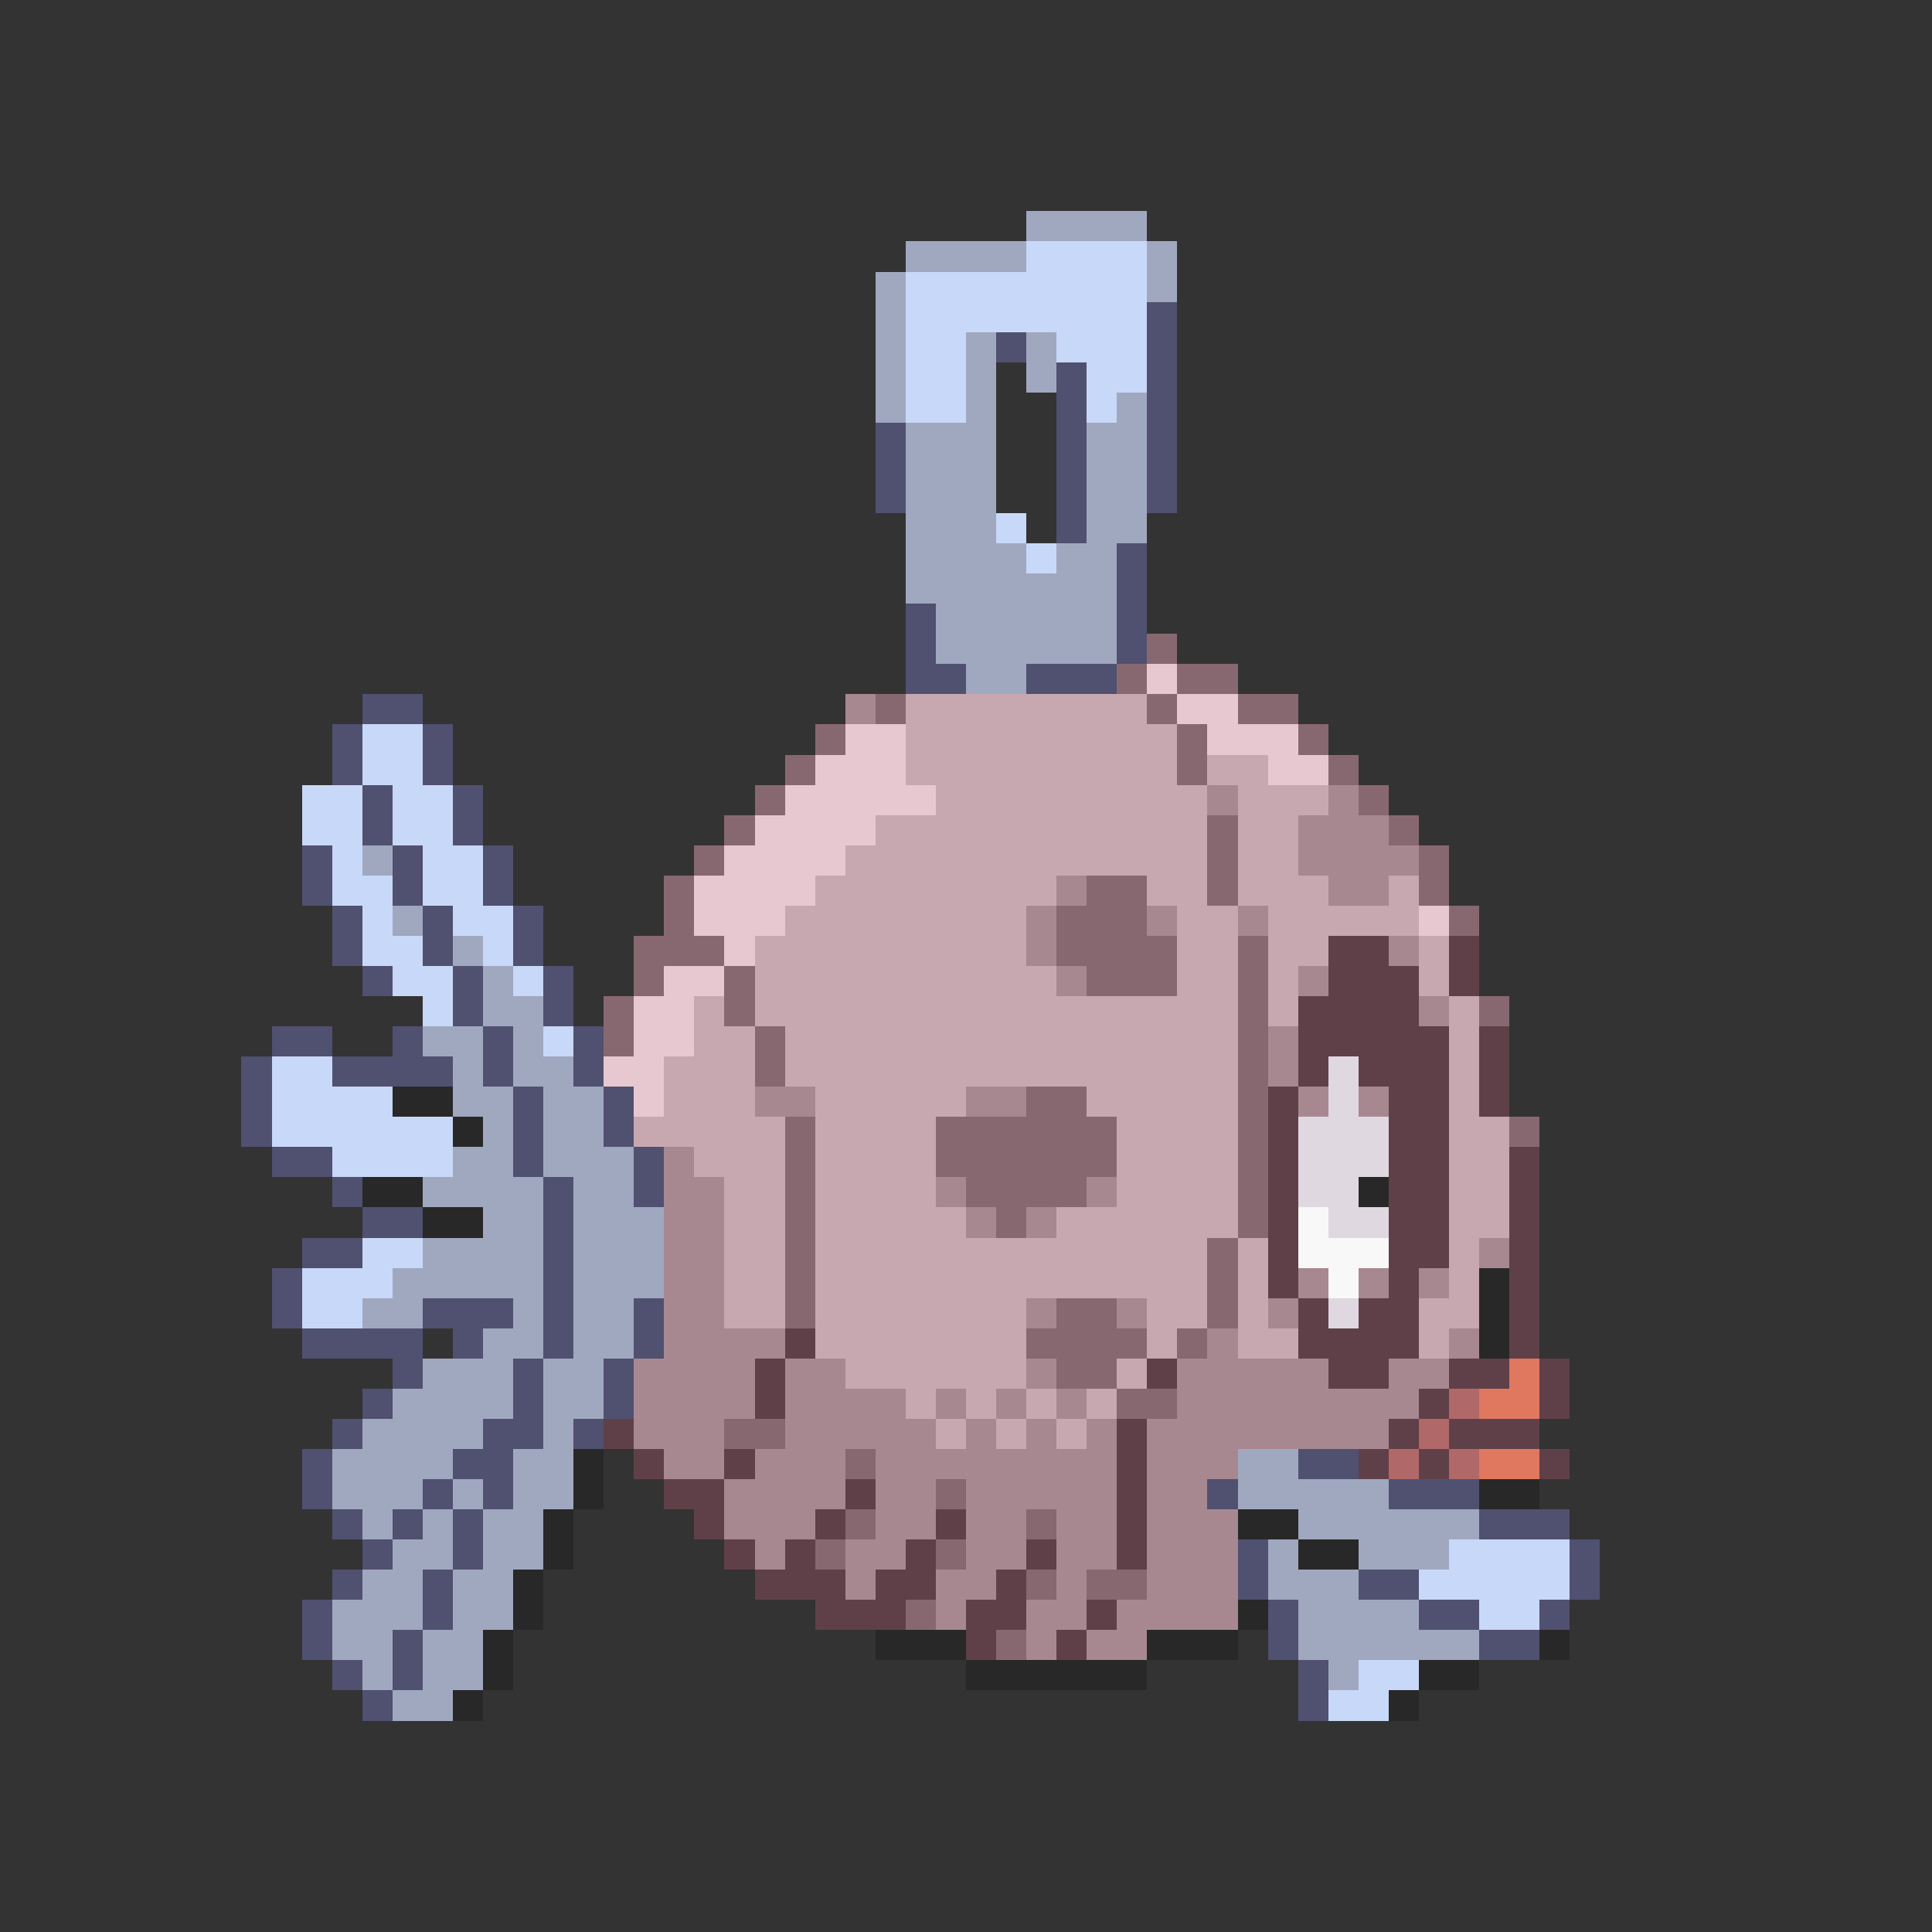 <svg xmlns="http://www.w3.org/2000/svg" viewBox="0 -0.5 64 64" shape-rendering="crispEdges">
<rect x="0" y="-0.5" width="64" height="64" fill="#333333" stroke="none"/>
<path stroke="#a0a8c0" d="M34 7h4M30 8h4M38 8h1M29 9h1M38 9h1M29 10h1M29 11h1M32 11h1M34 11h1M29 12h1M32 12h1M34 12h1M29 13h1M32 13h1M37 13h1M30 14h3M36 14h2M30 15h3M36 15h2M30 16h3M36 16h2M30 17h3M36 17h2M30 18h4M35 18h2M30 19h7M31 20h6M31 21h6M32 22h2M12 28h1M13 30h1M15 31h1M16 32h1M16 33h2M14 34h2M17 34h1M15 35h1M17 35h2M15 36h2M18 36h2M16 37h1M18 37h2M15 38h2M18 38h3M14 39h4M19 39h2M16 40h2M19 40h3M14 41h4M19 41h3M13 42h5M19 42h3M12 43h2M17 43h1M19 43h2M16 44h2M19 44h2M14 45h3M18 45h2M13 46h4M18 46h2M12 47h4M18 47h1M11 48h4M17 48h2M41 48h2M11 49h3M15 49h1M17 49h2M41 49h5M12 50h1M14 50h1M16 50h2M43 50h6M13 51h2M16 51h2M42 51h1M45 51h3M12 52h2M15 52h2M42 52h3M11 53h3M15 53h2M43 53h4M11 54h2M14 54h2M43 54h6M12 55h1M14 55h2M44 55h1M13 56h2" />
<path stroke="#c8d8f8" d="M34 8h4M30 9h8M30 10h8M30 11h2M35 11h3M30 12h2M36 12h2M30 13h2M36 13h1M33 17h1M34 18h1M12 24h2M12 25h2M10 26h2M13 26h2M10 27h2M13 27h2M11 28h1M14 28h2M11 29h2M14 29h2M12 30h1M15 30h2M12 31h2M16 31h1M13 32h2M17 32h1M14 33h1M18 34h1M9 35h2M9 36h4M9 37h6M11 38h4M12 41h2M10 42h3M10 43h2M48 51h4M47 52h5M49 53h2M45 55h2M44 56h2" />
<path stroke="#505070" d="M38 10h1M33 11h1M38 11h1M35 12h1M38 12h1M35 13h1M38 13h1M29 14h1M35 14h1M38 14h1M29 15h1M35 15h1M38 15h1M29 16h1M35 16h1M38 16h1M35 17h1M37 18h1M37 19h1M30 20h1M37 20h1M30 21h1M37 21h1M30 22h2M34 22h3M12 23h2M11 24h1M14 24h1M11 25h1M14 25h1M12 26h1M15 26h1M12 27h1M15 27h1M10 28h1M13 28h1M16 28h1M10 29h1M13 29h1M16 29h1M11 30h1M14 30h1M17 30h1M11 31h1M14 31h1M17 31h1M12 32h1M15 32h1M18 32h1M15 33h1M18 33h1M9 34h2M13 34h1M16 34h1M19 34h1M8 35h1M11 35h4M16 35h1M19 35h1M8 36h1M17 36h1M20 36h1M8 37h1M17 37h1M20 37h1M9 38h2M17 38h1M21 38h1M11 39h1M18 39h1M21 39h1M12 40h2M18 40h1M10 41h2M18 41h1M9 42h1M18 42h1M9 43h1M14 43h3M18 43h1M21 43h1M10 44h4M15 44h1M18 44h1M21 44h1M13 45h1M17 45h1M20 45h1M12 46h1M17 46h1M20 46h1M11 47h1M16 47h2M19 47h1M10 48h1M15 48h2M43 48h2M10 49h1M14 49h1M16 49h1M40 49h1M46 49h3M11 50h1M13 50h1M15 50h1M49 50h3M12 51h1M15 51h1M41 51h1M52 51h1M11 52h1M14 52h1M41 52h1M45 52h2M52 52h1M10 53h1M14 53h1M42 53h1M47 53h2M51 53h1M10 54h1M13 54h1M42 54h1M49 54h2M11 55h1M13 55h1M43 55h1M12 56h1M43 56h1" />
<path stroke="#886870" d="M38 21h1M37 22h1M39 22h2M29 23h1M38 23h1M41 23h2M27 24h1M39 24h1M43 24h1M26 25h1M39 25h1M44 25h1M25 26h1M45 26h1M24 27h1M40 27h1M46 27h1M23 28h1M40 28h1M47 28h1M22 29h1M36 29h2M40 29h1M47 29h1M22 30h1M35 30h3M48 30h1M21 31h3M35 31h4M41 31h1M21 32h1M24 32h1M36 32h3M41 32h1M20 33h1M24 33h1M41 33h1M49 33h1M20 34h1M25 34h1M41 34h1M25 35h1M41 35h1M34 36h2M41 36h1M26 37h1M31 37h6M41 37h1M50 37h1M26 38h1M31 38h6M41 38h1M26 39h1M32 39h4M41 39h1M26 40h1M33 40h1M41 40h1M26 41h1M40 41h1M26 42h1M40 42h1M26 43h1M35 43h2M40 43h1M34 44h4M39 44h1M35 45h2M37 46h2M24 47h2M28 48h1M31 49h1M28 50h1M34 50h1M27 51h1M31 51h1M34 52h1M36 52h2M30 53h1M33 54h1" />
<path stroke="#e8c8d0" d="M38 22h1M39 23h2M28 24h2M40 24h3M27 25h3M42 25h2M26 26h5M25 27h4M24 28h4M23 29h4M23 30h3M47 30h1M24 31h1M22 32h2M21 33h2M21 34h2M20 35h2M21 36h1" />
<path stroke="#a88890" d="M28 23h1M40 26h1M44 26h1M43 27h3M43 28h4M35 29h1M44 29h2M34 30h1M38 30h1M41 30h1M34 31h1M46 31h1M35 32h1M43 32h1M47 33h1M42 34h1M42 35h1M25 36h2M32 36h2M43 36h1M45 36h1M22 38h1M22 39h2M31 39h1M36 39h1M22 40h2M32 40h1M34 40h1M22 41h2M49 41h1M22 42h2M43 42h1M45 42h1M47 42h1M22 43h2M34 43h1M37 43h1M42 43h1M22 44h4M40 44h1M48 44h1M21 45h4M26 45h2M34 45h1M39 45h5M46 45h2M21 46h4M26 46h4M31 46h1M33 46h1M35 46h1M39 46h8M21 47h3M26 47h5M32 47h1M34 47h1M36 47h1M38 47h8M22 48h2M25 48h3M29 48h8M38 48h3M24 49h4M29 49h2M32 49h5M38 49h2M24 50h3M29 50h2M32 50h2M35 50h2M38 50h3M25 51h1M28 51h2M32 51h2M35 51h2M38 51h3M28 52h1M31 52h2M35 52h1M38 52h3M31 53h1M34 53h2M37 53h4M34 54h1M36 54h2" />
<path stroke="#c8a8b0" d="M30 23h8M30 24h9M30 25h9M40 25h2M31 26h9M41 26h3M29 27h11M41 27h2M28 28h12M41 28h2M27 29h8M38 29h2M41 29h3M46 29h1M26 30h8M39 30h2M42 30h5M25 31h9M39 31h2M42 31h2M47 31h1M25 32h10M39 32h2M42 32h1M47 32h1M23 33h1M25 33h16M42 33h1M48 33h1M23 34h2M26 34h15M48 34h1M22 35h3M26 35h15M48 35h1M22 36h3M27 36h5M36 36h5M48 36h1M21 37h5M27 37h4M37 37h4M48 37h2M23 38h3M27 38h4M37 38h4M48 38h2M24 39h2M27 39h4M37 39h4M48 39h2M24 40h2M27 40h5M35 40h6M48 40h2M24 41h2M27 41h13M41 41h1M48 41h1M24 42h2M27 42h13M41 42h1M48 42h1M24 43h2M27 43h7M38 43h2M41 43h1M47 43h2M27 44h7M38 44h1M41 44h2M47 44h1M28 45h6M37 45h1M30 46h1M32 46h1M34 46h1M36 46h1M31 47h1M33 47h1M35 47h1" />
<path stroke="#604048" d="M44 31h2M48 31h1M44 32h3M48 32h1M43 33h4M43 34h5M49 34h1M43 35h1M45 35h3M49 35h1M42 36h1M46 36h2M49 36h1M42 37h1M46 37h2M42 38h1M46 38h2M50 38h1M42 39h1M46 39h2M50 39h1M42 40h1M46 40h2M50 40h1M42 41h1M46 41h2M50 41h1M42 42h1M46 42h1M50 42h1M43 43h1M45 43h2M50 43h1M26 44h1M43 44h4M50 44h1M25 45h1M38 45h1M44 45h2M48 45h2M51 45h1M25 46h1M47 46h1M51 46h1M20 47h1M37 47h1M46 47h1M48 47h3M21 48h1M24 48h1M37 48h1M45 48h1M47 48h1M51 48h1M22 49h2M28 49h1M37 49h1M23 50h1M27 50h1M31 50h1M37 50h1M24 51h1M26 51h1M30 51h1M34 51h1M37 51h1M25 52h3M29 52h2M33 52h1M27 53h3M32 53h2M36 53h1M32 54h1M35 54h1" />
<path stroke="#e0d8e0" d="M44 35h1M44 36h1M43 37h3M43 38h3M43 39h2M44 40h2M44 43h1" />
<path stroke="#282828" d="M13 36h2M15 37h1M12 39h2M45 39h1M14 40h2M49 42h1M49 43h1M49 44h1M19 48h1M19 49h1M49 49h2M18 50h1M41 50h2M18 51h1M43 51h2M17 52h1M17 53h1M41 53h1M16 54h1M29 54h3M38 54h3M51 54h1M16 55h1M32 55h6M47 55h2M15 56h1M46 56h1" />
<path stroke="#f8f8f8" d="M43 40h1M43 41h3M44 42h1" />
<path stroke="#e07860" d="M50 45h1M49 46h2M49 48h2" />
<path stroke="#b06868" d="M48 46h1M47 47h1M46 48h1M48 48h1" />
</svg>